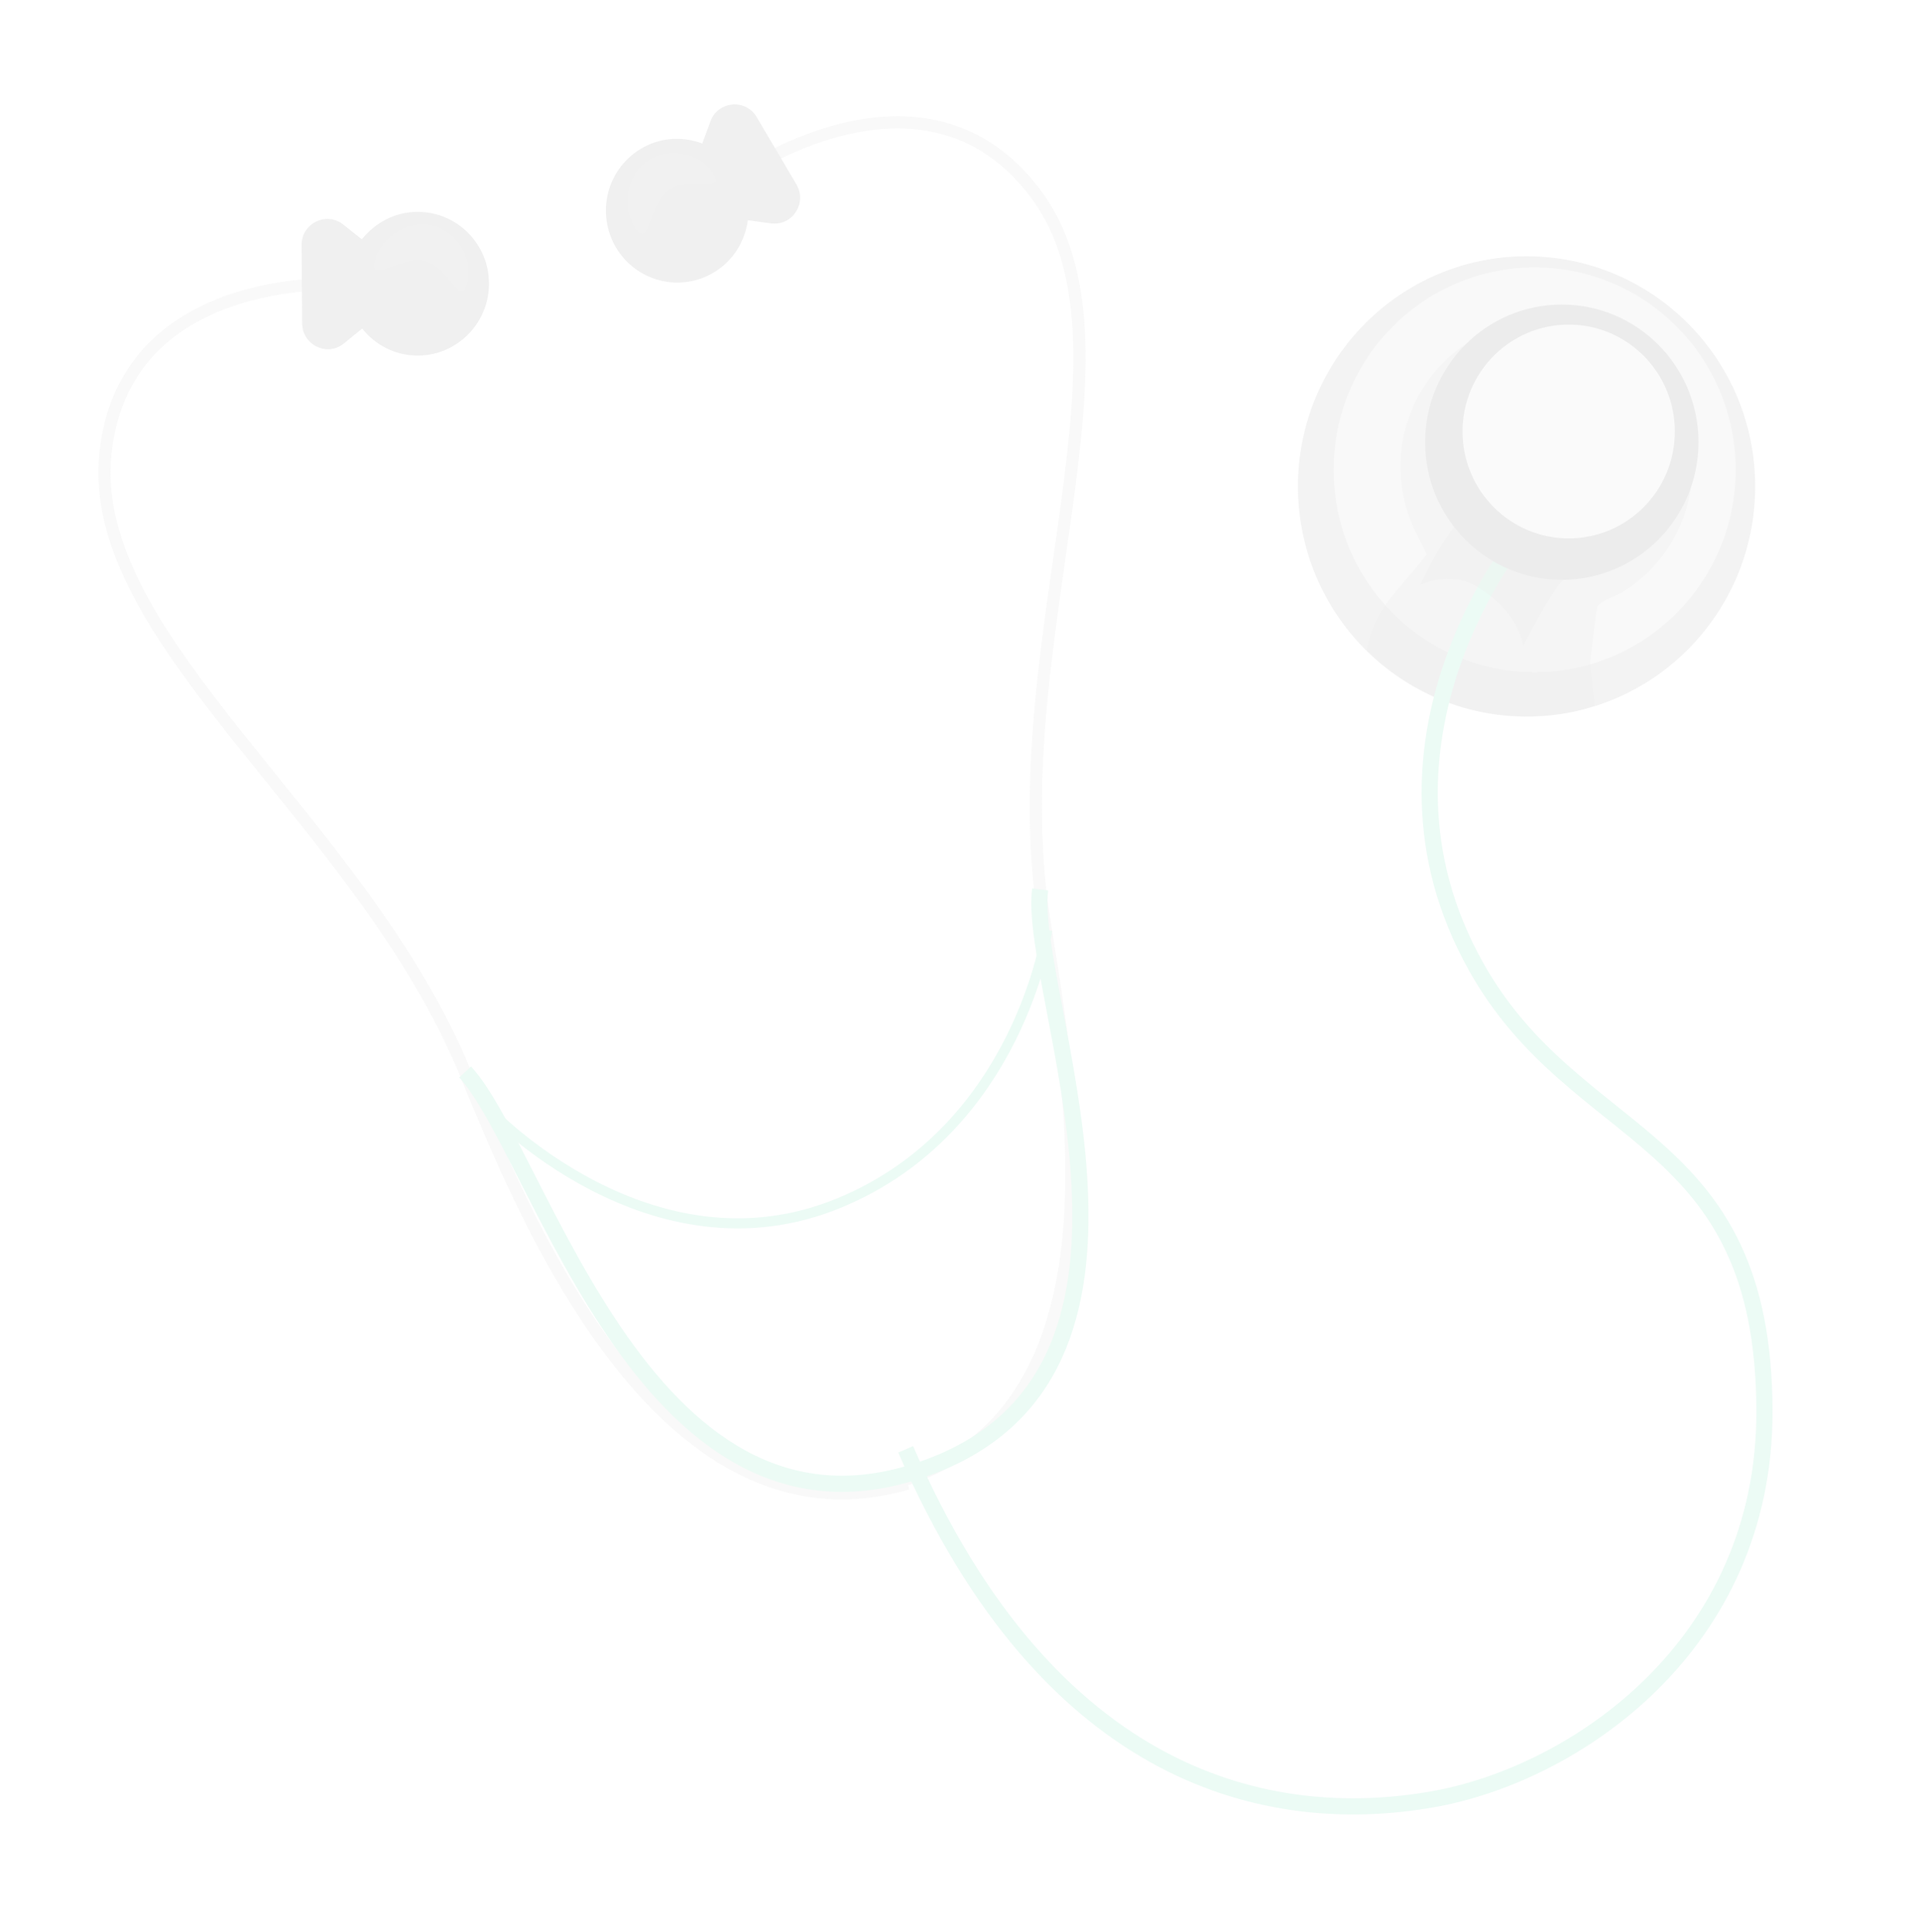 <svg width="950" height="956" viewBox="0 0 950 956" fill="none" xmlns="http://www.w3.org/2000/svg">
<g opacity="0.1">
<path d="M449.092 734.178C324.563 770.252 256.179 593.542 230.072 530.505C178.005 404.582 42.202 316.75 52.215 224.062C62.228 131.375 175.335 140.637 175.335 140.637" stroke="#BDBDBD" stroke-width="6" stroke-miterlimit="10" stroke-linejoin="round"/>
<path d="M441.305 734.178C566.576 700.718 525.783 518.257 515.993 450.664C496.486 315.629 568.207 170.063 512.358 95.749C456.509 21.435 364.169 87.832 364.169 87.832" stroke="#BDBDBD" stroke-width="6" stroke-miterlimit="10" stroke-linejoin="round"/>
<path d="M755.335 354.616C817.803 354.616 868.443 303.622 868.443 240.718C868.443 177.813 817.803 126.819 755.335 126.819C692.868 126.819 642.228 177.813 642.228 240.718C642.228 303.622 692.868 354.616 755.335 354.616Z" fill="#878787"/>
<path d="M759.341 332.658C814.271 332.658 858.801 287.817 858.801 232.502C858.801 177.188 814.271 132.346 759.341 132.346C704.41 132.346 659.88 177.188 659.88 232.502C659.88 287.817 704.41 332.658 759.341 332.658Z" fill="#BDBDBD"/>
<path d="M514.658 440.133C508.057 490.473 589.865 674.353 462.962 724.693C320.854 781.157 267.824 571.21 230.146 530.505" stroke="#41D399" stroke-width="8" stroke-miterlimit="10"/>
<path d="M242.013 549.252C242.013 549.252 321.893 634.097 415.568 595.185C504.348 558.289 518.144 460.374 518.144 460.374" stroke="#41D399" stroke-width="5" stroke-miterlimit="10"/>
<path opacity="0.22" d="M748.809 160.055C709.944 169.167 685.839 208.229 694.814 247.365C696.149 253.191 698.225 258.867 700.97 264.244L706.013 274.253C691.773 292.999 680.202 300.169 676.271 321.903C686.358 331.837 698.151 339.753 711.057 345.28C711.057 345.206 711.131 345.131 711.131 345.056C711.131 345.131 711.205 345.206 711.205 345.355C732.491 354.467 756.745 357.23 781.072 351.554C783.816 350.882 786.412 350.06 789.008 349.239L786.709 328.326C786.709 328.326 789.676 301.812 790.343 300.393C792.049 297.032 798.947 295.24 802.507 293.148C811.11 287.92 818.601 280.825 824.387 272.535C830.155 264.162 834.124 254.669 836.04 244.664C837.955 234.658 837.776 224.36 835.512 214.428C826.463 175.292 787.599 150.943 748.809 160.055Z" fill="#212121"/>
<path d="M448.128 717.224C519.256 881.312 628.284 904.54 708.832 890.424C779.589 877.952 873.264 814.094 873.041 698.328C872.745 558.812 780.33 567.625 730.266 478.224C667.89 366.79 752.888 264.468 752.888 264.468" stroke="#41D399" stroke-width="8" stroke-miterlimit="10"/>
<path opacity="0.22" d="M702.676 289.563C702.676 289.563 716.768 282.319 730.266 290.086C751.627 302.335 753.704 319.812 753.704 319.812C753.704 319.812 766.609 293.97 773.507 286.949C780.33 279.854 732.195 244.676 721.292 258.195C710.389 271.713 702.676 289.563 702.676 289.563V289.563Z" fill="#212121"/>
<path d="M206.412 104.861C195.287 104.936 185.496 110.313 179.044 118.454L169.847 111.135C161.466 104.488 149.154 110.538 149.228 121.293L149.524 160.055C149.599 170.81 161.985 176.711 170.217 169.914L179.192 162.595C185.719 170.736 195.657 176.038 206.857 175.964C226.363 175.814 242.087 159.757 241.939 140.114C241.79 120.471 225.918 104.712 206.412 104.861ZM394.059 91.268L374.404 57.958C368.916 48.696 355.269 49.966 351.56 59.974L347.481 71.028C337.765 67.368 326.64 67.891 317.072 73.642C313.08 76.027 309.595 79.182 306.815 82.925C304.035 86.668 302.016 90.926 300.872 95.456C299.729 99.986 299.484 104.699 300.151 109.324C300.818 113.95 302.384 118.398 304.76 122.413C307.128 126.432 310.261 129.942 313.978 132.741C317.695 135.54 321.924 137.574 326.423 138.726C330.921 139.877 335.601 140.124 340.194 139.452C344.788 138.781 349.205 137.203 353.192 134.811C362.834 129.06 368.619 119.351 370.028 108.969L381.45 110.538C391.982 111.957 399.547 100.529 394.059 91.268V91.268Z" fill="#616161"/>
<path d="M772.765 286.949C810.123 286.949 840.407 256.453 840.407 218.834C840.407 181.215 810.123 150.719 772.765 150.719C735.407 150.719 705.123 181.215 705.123 218.834C705.123 256.453 735.407 286.949 772.765 286.949Z" fill="#424242"/>
<path d="M776.177 266.41C805.178 266.41 828.688 242.736 828.688 213.532C828.688 184.327 805.178 160.653 776.177 160.653C747.176 160.653 723.665 184.327 723.665 213.532C723.665 242.736 747.176 266.41 776.177 266.41Z" fill="#D1D1D1"/>
<path d="M314.253 112.853C308.097 103.965 309.284 87.384 319.89 79.841C330.496 72.297 346.517 75.584 352.673 85.517C359.571 96.571 341.547 86.638 330.941 94.181C320.335 101.724 321.67 123.608 314.253 112.853ZM185.496 128.836C188.166 118.305 201.294 108.372 213.903 111.508C226.512 114.645 234.522 128.911 231.11 140.114C227.327 152.587 222.952 132.346 210.343 129.284C197.808 126.147 182.307 141.533 185.496 128.836V128.836Z" fill="#757575"/>
</g>
</svg>
